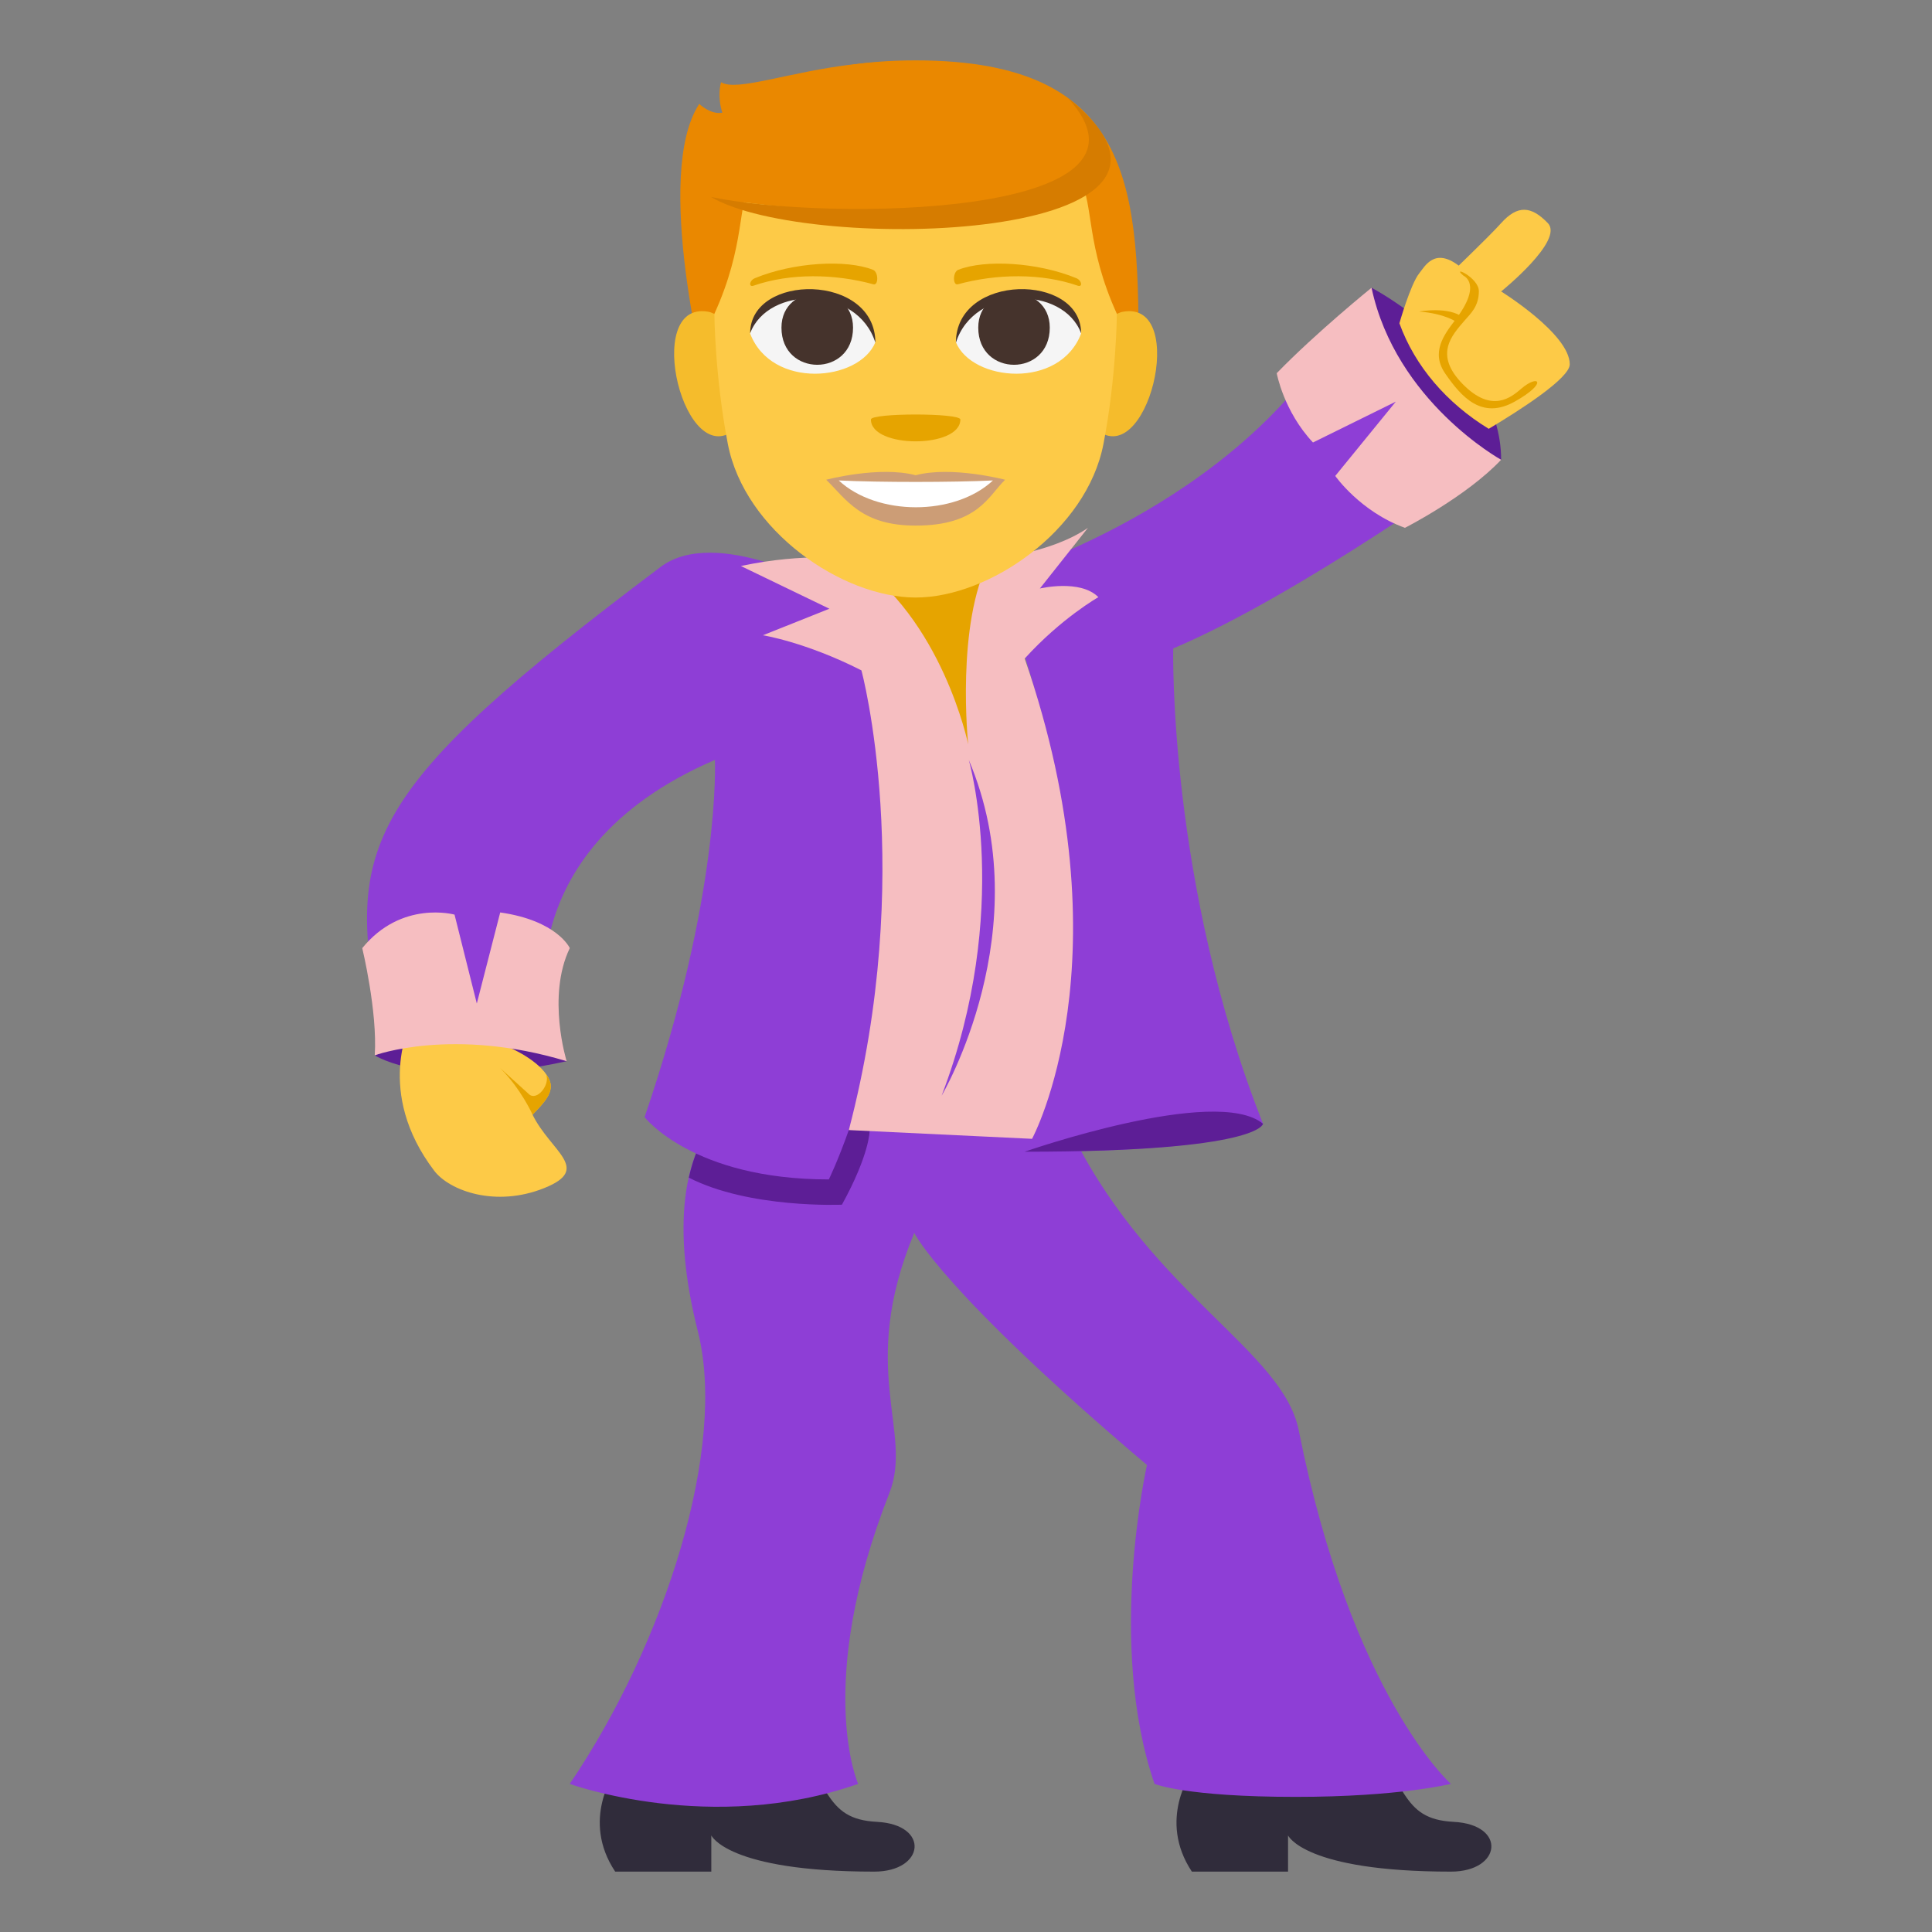 <?xml version="1.0" encoding="utf-8"?>
<!-- Generator: Adobe Illustrator 15.0.0, SVG Export Plug-In . SVG Version: 6.00 Build 0)  -->
<!DOCTYPE svg PUBLIC "-//W3C//DTD SVG 1.1//EN" "http://www.w3.org/Graphics/SVG/1.1/DTD/svg11.dtd">
<svg version="1.1" id="Layer_1" xmlns="http://www.w3.org/2000/svg" xmlns:xlink="http://www.w3.org/1999/xlink" x="0px" y="0px"
	 width="64px" height="64px" viewBox="0 0 64 64" enable-background="new 0 0 64 64" xml:space="preserve">
<rect x="0" y="0" width="64" height="64" fill="#808080" stroke="none"/>
<path fill="#302C3B" d="M20.379,58.699c0,0-1.15,1.574,0,3.301h3.184v-1.2c0,0,0.531,1.2,5.396,1.2c1.68,0,1.855-1.559,0.088-1.649
	c-1.787-0.093-1.523-1.275-3.195-3.301L20.379,58.699z"/>
<path fill="#302C3B" d="M39.482,58.699c0,0-1.146,1.574,0,3.301h3.186v-1.2c0,0,0.531,1.2,5.395,1.2
	c1.682,0,1.859-1.559,0.088-1.649c-1.785-0.093-1.521-1.275-3.191-3.301L39.482,58.699z"/>
<path fill="#8E3ED6" d="M43.023,47.385c-0.527-2.638-4.777-4.472-7.432-9.673c0,0-4.512-1.308-11.145-1.308
	c0,0-2.92,1.397-1.328,7.701c0.969,3.827-1.061,10.284-4.244,14.989c0,0,4.688,1.705,9.553,0c0,0-1.461-3.285,1.035-9.635
	c0.805-2.051-1.061-4.088,0.824-8.618c0,0,0.912,1.926,7.709,7.689c0,0-1.344,5.927,0.25,10.563c0,0,1.018,0.431,4.682,0.431
	c3.43,0,5.135-0.431,5.135-0.431S44.777,56.19,43.023,47.385z"/>
<path fill="#5D1E96" d="M28.807,37.466c-2.348-1.1-3.77-1.19-4.643-0.869c-0.381,0.302-1.033,1.008-1.346,2.414
	c2.006,1.03,5.072,0.896,5.072,0.896C28.809,38.238,28.807,37.466,28.807,37.466z"/>
<path fill="#8E3ED6" d="M33.027,19.133c0,0,8.033-2.3,11.482-8.53c0,0,0.547,2.386,4.615,4.718c0,0-6.016,4.361-10.26,6.16
	c0,0-0.172,7.79,2.975,15.746c0,0-0.287,0.926-7.896,0.926C33.943,38.152,37.869,31.521,33.027,19.133z"/>
<path fill="#8E3ED6" d="M27.455,19.497c0,0-3.732-2.099-5.572-0.716C12,26.211,11.428,28.022,12.596,33.856
	c0,0,2.031-1.407,5.568,0.171c0,0-1.594-5.787,5.518-8.854c0,0,0.215,4.396-2.33,11.834c0,0,1.592,2.063,6.104,2.063
	C27.455,39.07,32.23,29.439,27.455,19.497z"/>
<path fill="#5D1E96" d="M45.434,9.532c0,0,4.293,2.238,4.293,5.699h-2.436c0,0-0.207-1.875-1.279-2.62
	C44.938,11.866,45.434,9.532,45.434,9.532z"/>
<path fill="#F6BEC1" d="M45.434,9.532c0,0-1.846,1.493-3.141,2.831c0,0,0.23,1.262,1.201,2.295l2.744-1.353l-2.006,2.461
	c0,0,0.83,1.187,2.309,1.719c0,0,2.031-1.031,3.186-2.255C49.727,15.231,46.238,13.305,45.434,9.532z"/>
<path fill="#FDCA47" d="M49.727,9.655c0,0,2.1-1.691,1.547-2.264c-0.553-0.575-1.004-0.604-1.547,0
	C49.51,7.634,49.08,8.06,48.322,8.799c-0.799-0.603-1.113,0.012-1.309,0.256c-0.289,0.362-0.656,1.654-0.656,1.654
	c0.516,1.428,1.57,2.647,2.959,3.496C50.381,13.569,52,12.527,52,12.068C52,11.063,49.727,9.655,49.727,9.655z"/>
<path fill="#E6A400" d="M47.014,10.32c0,0,0.99-0.186,1.463,0.207l-0.209,0.152C48.268,10.68,47.904,10.394,47.014,10.32z"/>
<path fill="#5D1E96" d="M12.414,34.959c0,0,1.809,1.192,6.357,0.195C18.771,35.154,16.4,33.312,12.414,34.959z"/>
<path fill="#FDCA47" d="M13.607,33.886c0,0-1.205,2.288,0.775,4.894c0.506,0.667,2.037,1.225,3.648,0.576
	c1.588-0.638,0.215-1.203-0.389-2.431c0.377-0.396,0.746-0.755,0.549-1.175c-0.301-0.634-1.336-1.058-1.336-1.058
	S17.389,33.601,13.607,33.886z"/>
<path fill="#E6A400" d="M18.191,35.75c-0.025-0.057-0.064-0.108-0.1-0.16c0.141,0.343-0.307,0.899-0.57,0.655
	c-0.408-0.374-0.951-0.862-0.951-0.862c0.695,0.693,1.072,1.542,1.072,1.542C18.02,36.529,18.389,36.17,18.191,35.75z"/>
<path fill="#F6BEC1" d="M12,31.408c0,0,0.508,2.099,0.414,3.551c0,0,2.574-0.95,6.357,0.195c0,0-0.668-2.143,0.104-3.747
	c0,0-0.412-0.911-2.305-1.181l-0.775,3.017l-0.738-2.945C15.057,30.299,13.303,29.807,12,31.408z"/>
<path fill="#E6A400" d="M50.395,12.875c-0.336,0.288-0.977,0.829-1.939-0.15c-0.963-0.98-0.369-1.611,0.074-2.122
	c0.18-0.209,0.459-0.453,0.459-0.955c0-0.459-0.945-0.878-0.508-0.514c0,0,0.645,0.266-0.277,1.469
	c-0.373,0.489-0.814,1.074-0.324,1.779c0.531,0.765,1.203,1.54,2.307,0.916C51.293,12.676,50.973,12.378,50.395,12.875z"/>
<polygon fill="#E6A400" points="33.027,18.781 28.178,18.781 32.092,24.771 "/>
<path fill="#F6BEC1" d="M36.385,19.782c-0.6-0.606-1.938-0.287-1.938-0.287l1.592-2.009c-1.248,0.861-3.256,1.035-3.256,1.035
	c-1.129,2.145-0.711,6.134-0.711,6.134s-0.854-4.165-3.859-6.134c0,0-1.523-0.23-3.67,0.229l2.932,1.415l-2.203,0.879
	c0,0,1.42,0.225,3.264,1.163c0.002,0.004,1.814,6.723-0.418,15.228l6.07,0.29c0,0,3.213-5.91-0.244-15.909
	C35.158,20.477,36.385,19.782,36.385,19.782z"/>
<path fill="#5D1E96" d="M33.943,38.152c0,0,6.34-2.212,7.896-0.926C41.84,37.227,41.756,38.152,33.943,38.152z"/>
<path fill="#8E3ED6" d="M32.092,25.173c0,0,1.453,4.972-0.9,11.124C31.191,36.297,34.467,30.77,32.092,25.173z"/>
<path fill="#EA8800" d="M35.51,4.044c-4.77-3.996-10.574-0.676-11.625-1.32c0,0-0.002,0.008-0.002,0.011
	c-0.01,0.034-0.129,0.455,0.045,0.998c-0.395,0.073-0.766-0.293-0.766-0.293s-0.004,0.007-0.008,0.018
	c-1.516,2.338,0.236,9.174,0.236,9.174l0,0l0,0C23.391,12.632,38.912,6.892,35.51,4.044z"/>
<path fill="#EA8800" d="M30.332,2c-7.385,0-7.387,4.447-7.387,10.009h14.773C37.719,6.447,37.717,2,30.332,2z"/>
<path fill="#F5BC2C" d="M24.412,14.171c0.799-0.745,0.072-3.67-0.959-3.846C21.248,9.949,22.686,15.78,24.412,14.171z"/>
<path fill="#F5BC2C" d="M36.252,14.171c-0.801-0.745-0.074-3.67,0.957-3.846C39.414,9.949,37.979,15.779,36.252,14.171z"/>
<path fill="#FDCA47" d="M30.332,4.966c-7.717,0-4.607,0.894-6.668,5.431c0,0,0.016,2.081,0.447,4.312
	c0.557,2.876,3.791,5.085,6.221,5.085s5.664-2.209,6.221-5.085c0.432-2.23,0.445-4.312,0.445-4.312
	C34.938,5.86,38.047,4.966,30.332,4.966z"/>
<path fill="#F5F5F5" d="M35.813,11.051c-0.713,1.861-3.615,1.587-4.148,0.286C32.068,9.247,35.42,9.068,35.813,11.051z"/>
<path fill="#45332C" d="M32.406,10.854c0,1.64,2.369,1.64,2.369,0C34.775,9.33,32.406,9.33,32.406,10.854z"/>
<path fill="#45332C" d="M35.813,11.039c0-1.998-4.148-1.998-4.148,0.315C32.258,9.456,35.221,9.456,35.813,11.039z"/>
<path fill="#F5F5F5" d="M24.85,11.051c0.715,1.861,3.617,1.587,4.148,0.286C28.594,9.247,25.242,9.068,24.85,11.051z"/>
<path fill="#45332C" d="M28.258,10.854c0,1.64-2.371,1.64-2.371,0C25.887,9.33,28.258,9.33,28.258,10.854z"/>
<path fill="#45332C" d="M24.85,11.039c0-1.997,4.148-1.997,4.148,0.314C28.406,9.456,25.443,9.456,24.85,11.039z"/>
<path fill="#CC9D76" d="M30.332,15.743c-1.195-0.318-2.963,0.149-2.963,0.149c0.674,0.662,1.168,1.519,2.963,1.519
	c2.057,0,2.406-0.975,2.963-1.519C33.295,15.893,31.523,15.425,30.332,15.743z"/>
<path fill="#FFFFFF" d="M27.785,15.916c1.27,1.18,3.832,1.188,5.107,0C31.541,15.98,29.146,15.981,27.785,15.916z"/>
<path fill="#E6A400" d="M35.654,9.215c-1.273-0.526-3.016-0.628-3.91-0.278c-0.189,0.074-0.184,0.527-0.016,0.481
	c1.281-0.35,2.76-0.376,3.975,0.046C35.865,9.521,35.846,9.294,35.654,9.215z"/>
<path fill="#E6A400" d="M25.008,9.215c1.273-0.526,3.016-0.628,3.91-0.278c0.189,0.074,0.184,0.527,0.016,0.481
	c-1.281-0.35-2.758-0.376-3.973,0.046C24.797,9.521,24.816,9.294,25.008,9.215z"/>
<path fill="#EA8800" d="M36.23,4.284c2.752,3.778-10.021,2.792-12.678,2.241C23.553,6.525,27.455,1.199,36.23,4.284z"/>
<path fill="#D67C00" d="M23.553,6.525c3.816,0.804,15.482,0.692,11.811-3.291C41.35,8.014,26.783,8.44,23.553,6.525z"/>
<path fill="#E6A400" d="M31.813,13.897c0,0.964-2.963,0.964-2.963,0C28.85,13.676,31.813,13.676,31.813,13.897z"/>
</svg>
